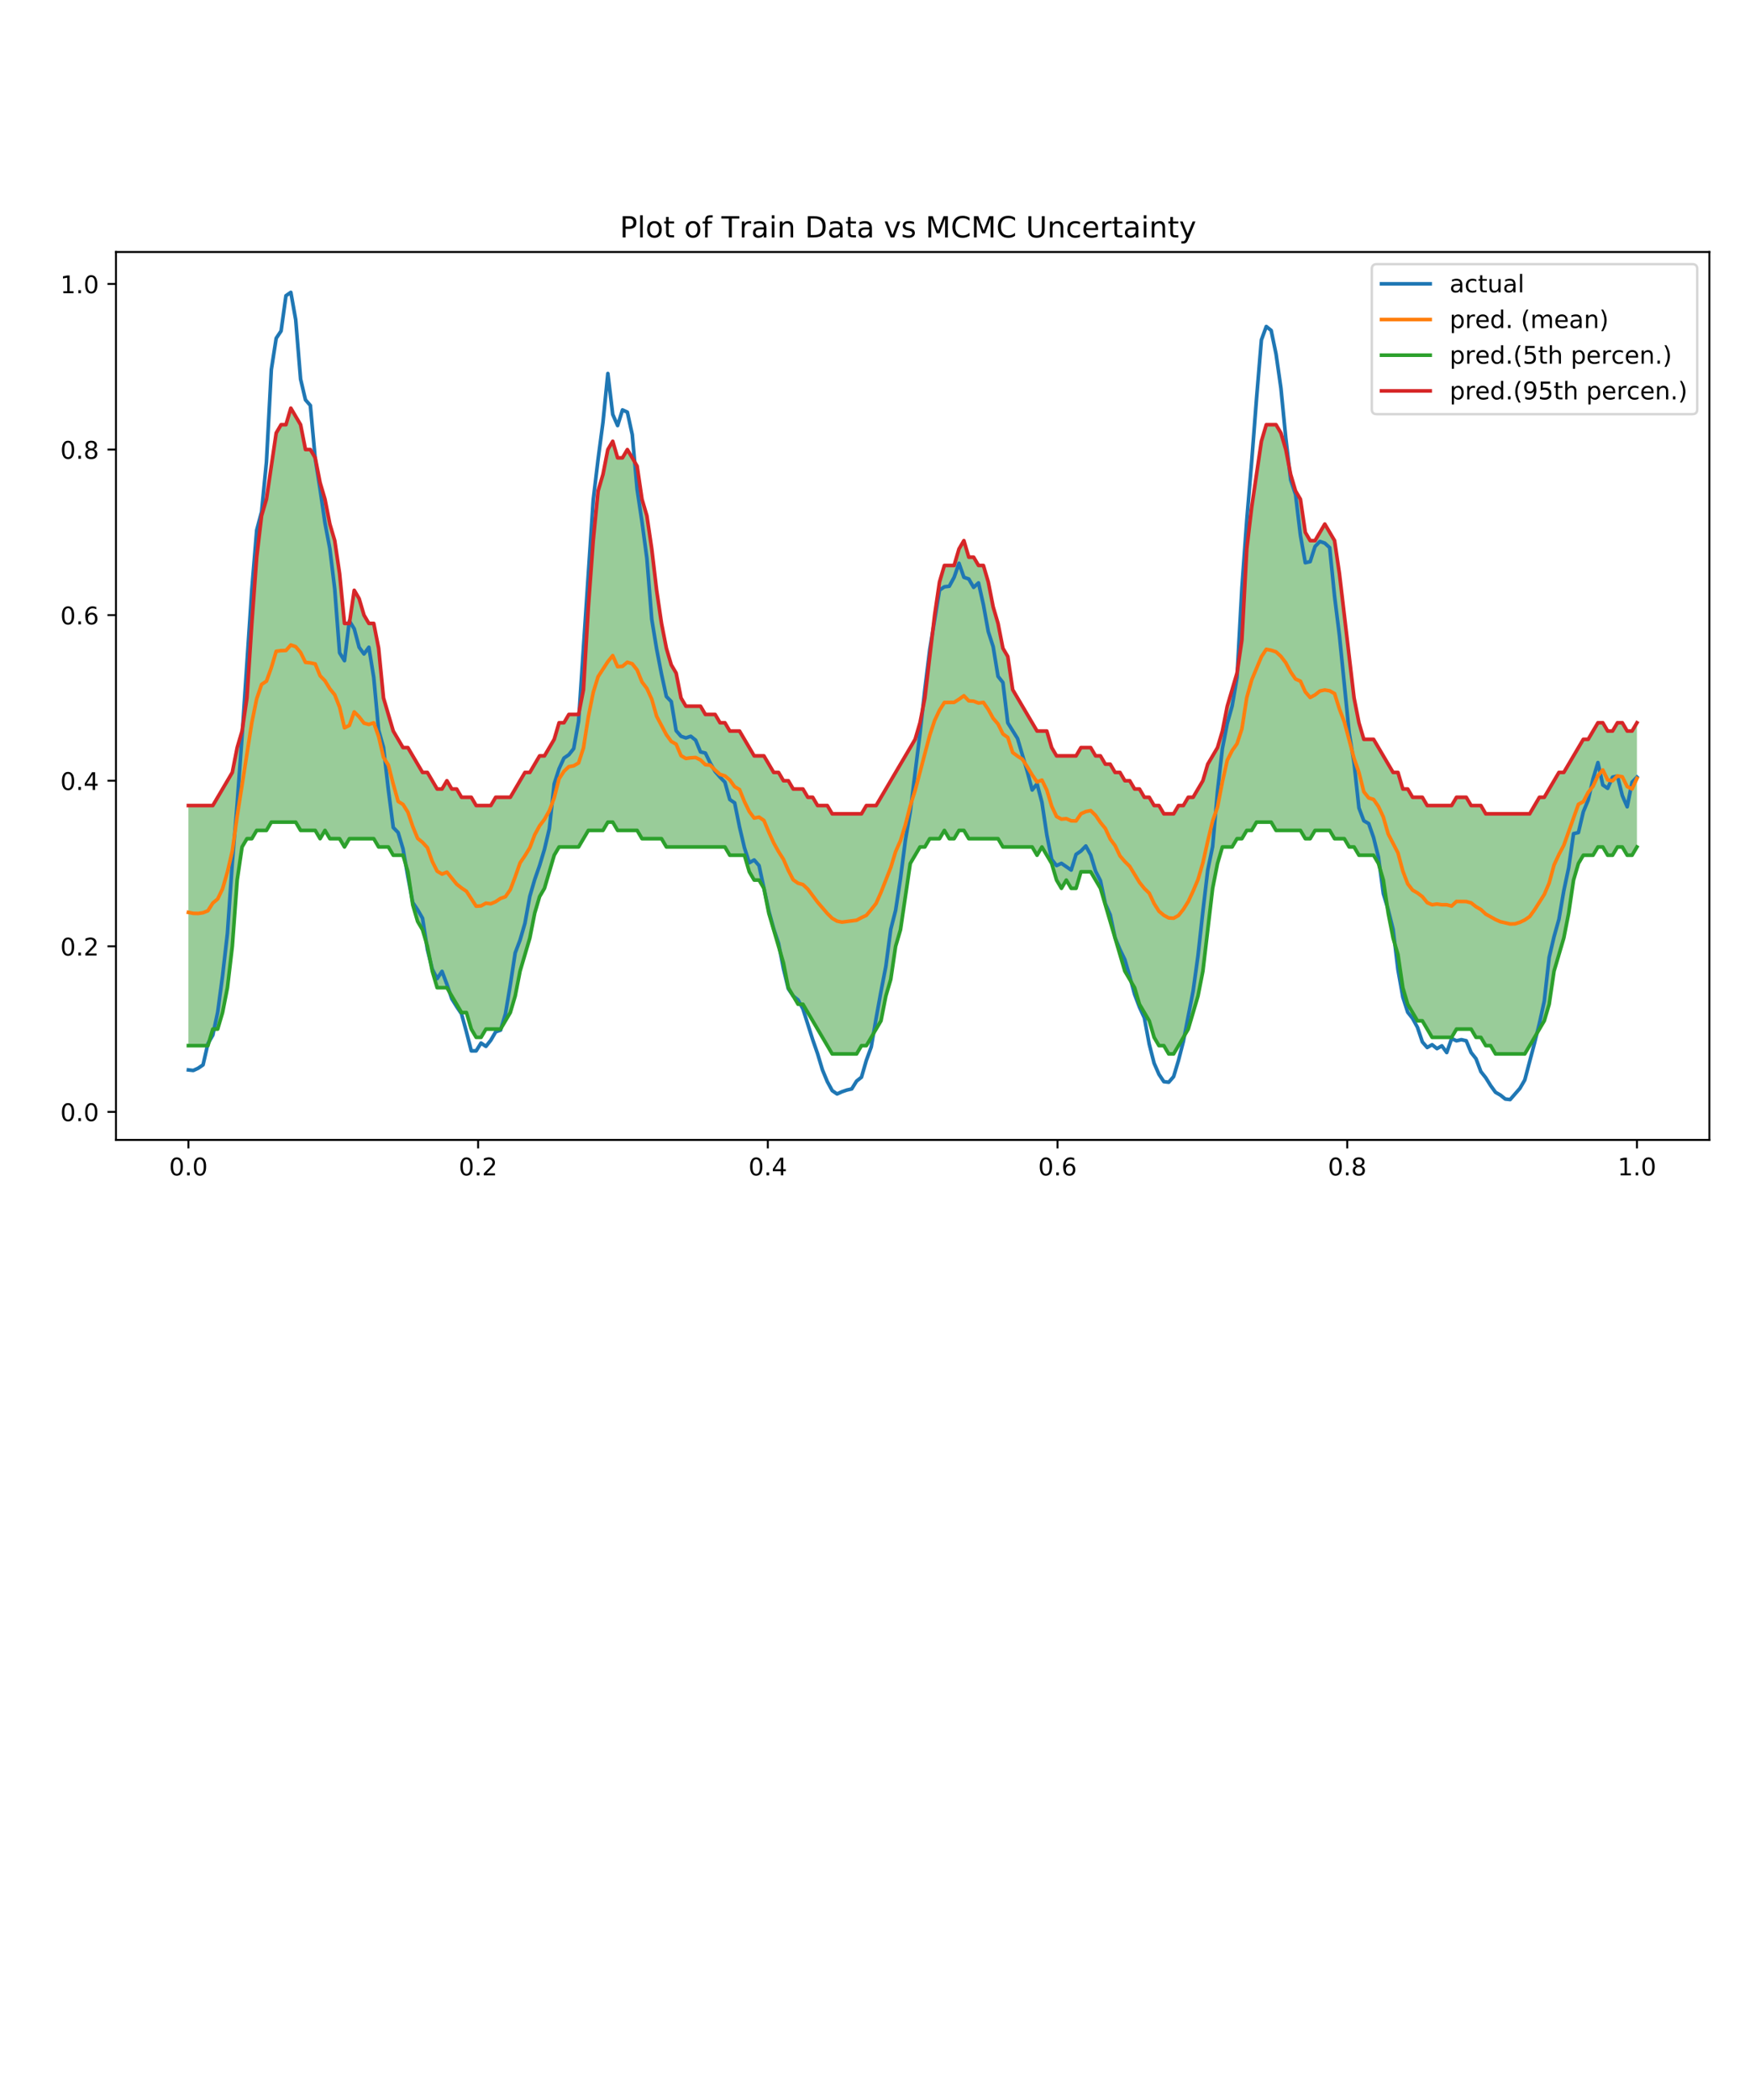 <?xml version="1.0" encoding="utf-8" standalone="no"?>
<!DOCTYPE svg PUBLIC "-//W3C//DTD SVG 1.1//EN"
  "http://www.w3.org/Graphics/SVG/1.1/DTD/svg11.dtd">
<!-- Created with matplotlib (http://matplotlib.org/) -->
<svg height="864pt" version="1.1" viewBox="0 0 720 864" width="720pt" xmlns="http://www.w3.org/2000/svg" xmlns:xlink="http://www.w3.org/1999/xlink">
 <defs>
  <style type="text/css">
*{stroke-linecap:butt;stroke-linejoin:round;}
  </style>
 </defs>
 <g id="figure_1">
  <g id="patch_1">
   <path d="M 0 864 
L 720 864 
L 720 0 
L 0 0 
z
" style="fill:#ffffff;"/>
  </g>
  <g id="axes_1">
   <g id="patch_2">
    <path d="M 47.72 469 
L 703.287 469 
L 703.287 103.68 
L 47.72 103.68 
z
" style="fill:#ffffff;"/>
   </g>
   <g id="PolyCollection_1">
    <path clip-path="url(#p20040b282a)" d="M 77.518 331.428 
L 77.518 430.211 
L 79.525 430.211 
L 81.532 430.211 
L 83.538 430.211 
L 85.545 430.211 
L 87.552 423.398 
L 89.558 423.398 
L 91.565 416.586 
L 93.572 406.367 
L 95.578 389.335 
L 97.585 362.085 
L 99.591 348.46 
L 101.598 345.053 
L 103.605 345.053 
L 105.611 341.647 
L 107.618 341.647 
L 109.625 341.647 
L 111.631 338.241 
L 113.638 338.241 
L 115.644 338.241 
L 117.651 338.241 
L 119.658 338.241 
L 121.664 338.241 
L 123.671 341.647 
L 125.678 341.647 
L 127.684 341.647 
L 129.691 341.647 
L 131.698 345.053 
L 133.704 341.647 
L 135.711 345.053 
L 137.717 345.053 
L 139.724 345.053 
L 141.731 348.46 
L 143.737 345.053 
L 145.744 345.053 
L 147.751 345.053 
L 149.757 345.053 
L 151.764 345.053 
L 153.77 345.053 
L 155.777 348.46 
L 157.784 348.46 
L 159.79 348.46 
L 161.797 351.866 
L 163.804 351.866 
L 165.81 351.866 
L 167.817 358.679 
L 169.824 372.304 
L 171.83 379.116 
L 173.837 382.523 
L 175.843 389.335 
L 177.85 399.554 
L 179.857 406.367 
L 181.863 406.367 
L 183.87 406.367 
L 185.877 409.773 
L 187.883 413.179 
L 189.89 416.586 
L 191.896 416.586 
L 193.903 423.398 
L 195.91 426.805 
L 197.916 426.805 
L 199.923 423.398 
L 201.93 423.398 
L 203.936 423.398 
L 205.943 423.398 
L 207.95 419.992 
L 209.956 416.586 
L 211.963 409.773 
L 213.969 399.554 
L 215.976 392.742 
L 217.983 385.929 
L 219.989 375.71 
L 221.996 368.897 
L 224.003 365.491 
L 226.009 358.679 
L 228.016 351.866 
L 230.022 348.46 
L 232.029 348.46 
L 234.036 348.46 
L 236.042 348.46 
L 238.049 348.46 
L 240.056 345.053 
L 242.062 341.647 
L 244.069 341.647 
L 246.076 341.647 
L 248.082 341.647 
L 250.089 338.241 
L 252.095 338.241 
L 254.102 341.647 
L 256.109 341.647 
L 258.115 341.647 
L 260.122 341.647 
L 262.129 341.647 
L 264.135 345.053 
L 266.142 345.053 
L 268.148 345.053 
L 270.155 345.053 
L 272.162 345.053 
L 274.168 348.46 
L 276.175 348.46 
L 278.182 348.46 
L 280.188 348.46 
L 282.195 348.46 
L 284.202 348.46 
L 286.208 348.46 
L 288.215 348.46 
L 290.221 348.46 
L 292.228 348.46 
L 294.235 348.46 
L 296.241 348.46 
L 298.248 348.46 
L 300.255 351.866 
L 302.261 351.866 
L 304.268 351.866 
L 306.274 351.866 
L 308.281 358.679 
L 310.288 362.085 
L 312.294 362.085 
L 314.301 365.491 
L 316.308 375.71 
L 318.314 382.523 
L 320.321 389.335 
L 322.328 396.148 
L 324.334 406.367 
L 326.341 409.773 
L 328.347 413.179 
L 330.354 413.179 
L 332.361 416.586 
L 334.367 419.992 
L 336.374 423.398 
L 338.381 426.805 
L 340.387 430.211 
L 342.394 433.617 
L 344.4 433.617 
L 346.407 433.617 
L 348.414 433.617 
L 350.42 433.617 
L 352.427 433.617 
L 354.434 430.211 
L 356.44 430.211 
L 358.447 426.805 
L 360.454 423.398 
L 362.46 419.992 
L 364.467 409.773 
L 366.473 402.96 
L 368.48 389.335 
L 370.487 382.523 
L 372.493 368.897 
L 374.5 355.272 
L 376.507 351.866 
L 378.513 348.46 
L 380.52 348.46 
L 382.527 345.053 
L 384.533 345.053 
L 386.54 345.053 
L 388.546 341.647 
L 390.553 345.053 
L 392.56 345.053 
L 394.566 341.647 
L 396.573 341.647 
L 398.58 345.053 
L 400.586 345.053 
L 402.593 345.053 
L 404.599 345.053 
L 406.606 345.053 
L 408.613 345.053 
L 410.619 345.053 
L 412.626 348.46 
L 414.633 348.46 
L 416.639 348.46 
L 418.646 348.46 
L 420.653 348.46 
L 422.659 348.46 
L 424.666 348.46 
L 426.672 351.866 
L 428.679 348.46 
L 430.686 351.866 
L 432.692 355.272 
L 434.699 362.085 
L 436.706 365.491 
L 438.712 362.085 
L 440.719 365.491 
L 442.725 365.491 
L 444.732 358.679 
L 446.739 358.679 
L 448.745 358.679 
L 450.752 362.085 
L 452.759 365.491 
L 454.765 372.304 
L 456.772 379.116 
L 458.779 385.929 
L 460.785 392.742 
L 462.792 399.554 
L 464.798 402.96 
L 466.805 406.367 
L 468.812 413.179 
L 470.818 416.586 
L 472.825 419.992 
L 474.832 426.805 
L 476.838 430.211 
L 478.845 430.211 
L 480.851 433.617 
L 482.858 433.617 
L 484.865 430.211 
L 486.871 426.805 
L 488.878 423.398 
L 490.885 416.586 
L 492.891 409.773 
L 494.898 399.554 
L 496.905 382.523 
L 498.911 365.491 
L 500.918 355.272 
L 502.924 348.46 
L 504.931 348.46 
L 506.938 348.46 
L 508.944 345.053 
L 510.951 345.053 
L 512.958 341.647 
L 514.964 341.647 
L 516.971 338.241 
L 518.977 338.241 
L 520.984 338.241 
L 522.991 338.241 
L 524.997 341.647 
L 527.004 341.647 
L 529.011 341.647 
L 531.017 341.647 
L 533.024 341.647 
L 535.031 341.647 
L 537.037 345.053 
L 539.044 345.053 
L 541.05 341.647 
L 543.057 341.647 
L 545.064 341.647 
L 547.07 341.647 
L 549.077 345.053 
L 551.084 345.053 
L 553.09 345.053 
L 555.097 348.46 
L 557.103 348.46 
L 559.11 351.866 
L 561.117 351.866 
L 563.123 351.866 
L 565.13 351.866 
L 567.137 355.272 
L 569.143 362.085 
L 571.15 375.71 
L 573.157 385.929 
L 575.163 392.742 
L 577.17 406.367 
L 579.176 413.179 
L 581.183 416.586 
L 583.19 419.992 
L 585.196 419.992 
L 587.203 423.398 
L 589.21 426.805 
L 591.216 426.805 
L 593.223 426.805 
L 595.229 426.805 
L 597.236 426.805 
L 599.243 423.398 
L 601.249 423.398 
L 603.256 423.398 
L 605.263 423.398 
L 607.269 426.805 
L 609.276 426.805 
L 611.283 430.211 
L 613.289 430.211 
L 615.296 433.617 
L 617.302 433.617 
L 619.309 433.617 
L 621.316 433.617 
L 623.322 433.617 
L 625.329 433.617 
L 627.336 433.617 
L 629.342 430.211 
L 631.349 426.805 
L 633.355 423.398 
L 635.362 419.992 
L 637.369 413.179 
L 639.375 399.554 
L 641.382 392.742 
L 643.389 385.929 
L 645.395 375.71 
L 647.402 362.085 
L 649.409 355.272 
L 651.415 351.866 
L 653.422 351.866 
L 655.428 351.866 
L 657.435 348.46 
L 659.442 348.46 
L 661.448 351.866 
L 663.455 351.866 
L 665.462 348.46 
L 667.468 348.46 
L 669.475 351.866 
L 671.481 351.866 
L 673.488 348.46 
L 673.488 297.365 
L 673.488 297.365 
L 671.481 300.771 
L 669.475 300.771 
L 667.468 297.365 
L 665.462 297.365 
L 663.455 300.771 
L 661.448 300.771 
L 659.442 297.365 
L 657.435 297.365 
L 655.428 300.771 
L 653.422 304.178 
L 651.415 304.178 
L 649.409 307.584 
L 647.402 310.99 
L 645.395 314.397 
L 643.389 317.803 
L 641.382 317.803 
L 639.375 321.209 
L 637.369 324.615 
L 635.362 328.022 
L 633.355 328.022 
L 631.349 331.428 
L 629.342 334.834 
L 627.336 334.834 
L 625.329 334.834 
L 623.322 334.834 
L 621.316 334.834 
L 619.309 334.834 
L 617.302 334.834 
L 615.296 334.834 
L 613.289 334.834 
L 611.283 334.834 
L 609.276 331.428 
L 607.269 331.428 
L 605.263 331.428 
L 603.256 328.022 
L 601.249 328.022 
L 599.243 328.022 
L 597.236 331.428 
L 595.229 331.428 
L 593.223 331.428 
L 591.216 331.428 
L 589.21 331.428 
L 587.203 331.428 
L 585.196 328.022 
L 583.19 328.022 
L 581.183 328.022 
L 579.176 324.615 
L 577.17 324.615 
L 575.163 317.803 
L 573.157 317.803 
L 571.15 314.397 
L 569.143 310.99 
L 567.137 307.584 
L 565.13 304.178 
L 563.123 304.178 
L 561.117 304.178 
L 559.11 297.365 
L 557.103 287.146 
L 555.097 270.115 
L 553.09 253.083 
L 551.084 236.051 
L 549.077 222.426 
L 547.07 219.02 
L 545.064 215.614 
L 543.057 219.02 
L 541.05 222.426 
L 539.044 222.426 
L 537.037 219.02 
L 535.031 205.395 
L 533.024 201.988 
L 531.017 195.176 
L 529.011 184.957 
L 527.004 178.144 
L 524.997 174.738 
L 522.991 174.738 
L 520.984 174.738 
L 518.977 181.551 
L 516.971 195.176 
L 514.964 208.801 
L 512.958 225.833 
L 510.951 263.302 
L 508.944 276.927 
L 506.938 283.74 
L 504.931 290.552 
L 502.924 300.771 
L 500.918 307.584 
L 498.911 310.99 
L 496.905 314.397 
L 494.898 321.209 
L 492.891 324.615 
L 490.885 328.022 
L 488.878 328.022 
L 486.871 331.428 
L 484.865 331.428 
L 482.858 334.834 
L 480.851 334.834 
L 478.845 334.834 
L 476.838 331.428 
L 474.832 331.428 
L 472.825 328.022 
L 470.818 328.022 
L 468.812 324.615 
L 466.805 324.615 
L 464.798 321.209 
L 462.792 321.209 
L 460.785 317.803 
L 458.779 317.803 
L 456.772 314.397 
L 454.765 314.397 
L 452.759 310.99 
L 450.752 310.99 
L 448.745 307.584 
L 446.739 307.584 
L 444.732 307.584 
L 442.725 310.99 
L 440.719 310.99 
L 438.712 310.99 
L 436.706 310.99 
L 434.699 310.99 
L 432.692 307.584 
L 430.686 300.771 
L 428.679 300.771 
L 426.672 300.771 
L 424.666 297.365 
L 422.659 293.959 
L 420.653 290.552 
L 418.646 287.146 
L 416.639 283.74 
L 414.633 270.115 
L 412.626 266.708 
L 410.619 256.489 
L 408.613 249.677 
L 406.606 239.458 
L 404.599 232.645 
L 402.593 232.645 
L 400.586 229.239 
L 398.58 229.239 
L 396.573 222.426 
L 394.566 225.833 
L 392.56 232.645 
L 390.553 232.645 
L 388.546 232.645 
L 386.54 239.458 
L 384.533 253.083 
L 382.527 270.115 
L 380.52 287.146 
L 378.513 297.365 
L 376.507 304.178 
L 374.5 307.584 
L 372.493 310.99 
L 370.487 314.397 
L 368.48 317.803 
L 366.473 321.209 
L 364.467 324.615 
L 362.46 328.022 
L 360.454 331.428 
L 358.447 331.428 
L 356.44 331.428 
L 354.434 334.834 
L 352.427 334.834 
L 350.42 334.834 
L 348.414 334.834 
L 346.407 334.834 
L 344.4 334.834 
L 342.394 334.834 
L 340.387 331.428 
L 338.381 331.428 
L 336.374 331.428 
L 334.367 328.022 
L 332.361 328.022 
L 330.354 324.615 
L 328.347 324.615 
L 326.341 324.615 
L 324.334 321.209 
L 322.328 321.209 
L 320.321 317.803 
L 318.314 317.803 
L 316.308 314.397 
L 314.301 310.99 
L 312.294 310.99 
L 310.288 310.99 
L 308.281 307.584 
L 306.274 304.178 
L 304.268 300.771 
L 302.261 300.771 
L 300.255 300.771 
L 298.248 297.365 
L 296.241 297.365 
L 294.235 293.959 
L 292.228 293.959 
L 290.221 293.959 
L 288.215 290.552 
L 286.208 290.552 
L 284.202 290.552 
L 282.195 290.552 
L 280.188 287.146 
L 278.182 276.927 
L 276.175 273.521 
L 274.168 266.708 
L 272.162 256.489 
L 270.155 242.864 
L 268.148 225.833 
L 266.142 212.207 
L 264.135 205.395 
L 262.129 191.77 
L 260.122 188.363 
L 258.115 184.957 
L 256.109 188.363 
L 254.102 188.363 
L 252.095 181.551 
L 250.089 184.957 
L 248.082 195.176 
L 246.076 201.988 
L 244.069 222.426 
L 242.062 249.677 
L 240.056 283.74 
L 238.049 293.959 
L 236.042 293.959 
L 234.036 293.959 
L 232.029 297.365 
L 230.022 297.365 
L 228.016 304.178 
L 226.009 307.584 
L 224.003 310.99 
L 221.996 310.99 
L 219.989 314.397 
L 217.983 317.803 
L 215.976 317.803 
L 213.969 321.209 
L 211.963 324.615 
L 209.956 328.022 
L 207.95 328.022 
L 205.943 328.022 
L 203.936 328.022 
L 201.93 331.428 
L 199.923 331.428 
L 197.916 331.428 
L 195.91 331.428 
L 193.903 328.022 
L 191.896 328.022 
L 189.89 328.022 
L 187.883 324.615 
L 185.877 324.615 
L 183.87 321.209 
L 181.863 324.615 
L 179.857 324.615 
L 177.85 321.209 
L 175.843 317.803 
L 173.837 317.803 
L 171.83 314.397 
L 169.824 310.99 
L 167.817 307.584 
L 165.81 307.584 
L 163.804 304.178 
L 161.797 300.771 
L 159.79 293.959 
L 157.784 287.146 
L 155.777 266.708 
L 153.77 256.489 
L 151.764 256.489 
L 149.757 253.083 
L 147.751 246.27 
L 145.744 242.864 
L 143.737 256.489 
L 141.731 256.489 
L 139.724 236.051 
L 137.717 222.426 
L 135.711 215.614 
L 133.704 205.395 
L 131.698 198.582 
L 129.691 188.363 
L 127.684 184.957 
L 125.678 184.957 
L 123.671 174.738 
L 121.664 171.332 
L 119.658 167.925 
L 117.651 174.738 
L 115.644 174.738 
L 113.638 178.144 
L 111.631 191.77 
L 109.625 205.395 
L 107.618 212.207 
L 105.611 229.239 
L 103.605 256.489 
L 101.598 287.146 
L 99.591 300.771 
L 97.585 307.584 
L 95.578 317.803 
L 93.572 321.209 
L 91.565 324.615 
L 89.558 328.022 
L 87.552 331.428 
L 85.545 331.428 
L 83.538 331.428 
L 81.532 331.428 
L 79.525 331.428 
L 77.518 331.428 
z
" style="fill:#008000;fill-opacity:0.4;"/>
   </g>
   <g id="matplotlib.axis_1">
    <g id="xtick_1">
     <g id="line2d_1">
      <defs>
       <path d="M 0 0 
L 0 3.5 
" id="m620364405c" style="stroke:#000000;stroke-width:0.8;"/>
      </defs>
      <g>
       <use style="stroke:#000000;stroke-width:0.8;" x="77.518" xlink:href="#m620364405c" y="469"/>
      </g>
     </g>
     <g id="text_1">
      <!-- 0.0 -->
      <defs>
       <path d="M 31.781 66.406 
Q 24.172 66.406 20.328 58.906 
Q 16.5 51.422 16.5 36.375 
Q 16.5 21.391 20.328 13.891 
Q 24.172 6.391 31.781 6.391 
Q 39.453 6.391 43.281 13.891 
Q 47.125 21.391 47.125 36.375 
Q 47.125 51.422 43.281 58.906 
Q 39.453 66.406 31.781 66.406 
z
M 31.781 74.219 
Q 44.047 74.219 50.516 64.516 
Q 56.984 54.828 56.984 36.375 
Q 56.984 17.969 50.516 8.266 
Q 44.047 -1.422 31.781 -1.422 
Q 19.531 -1.422 13.062 8.266 
Q 6.594 17.969 6.594 36.375 
Q 6.594 54.828 13.062 64.516 
Q 19.531 74.219 31.781 74.219 
z
" id="DejaVuSans-30"/>
       <path d="M 10.688 12.406 
L 21 12.406 
L 21 0 
L 10.688 0 
z
" id="DejaVuSans-2e"/>
      </defs>
      <g transform="translate(69.567 483.598)scale(0.1 -0.1)">
       <use xlink:href="#DejaVuSans-30"/>
       <use x="63.623" xlink:href="#DejaVuSans-2e"/>
       <use x="95.41" xlink:href="#DejaVuSans-30"/>
      </g>
     </g>
    </g>
    <g id="xtick_2">
     <g id="line2d_2">
      <g>
       <use style="stroke:#000000;stroke-width:0.8;" x="196.712" xlink:href="#m620364405c" y="469"/>
      </g>
     </g>
     <g id="text_2">
      <!-- 0.2 -->
      <defs>
       <path d="M 19.188 8.297 
L 53.609 8.297 
L 53.609 0 
L 7.328 0 
L 7.328 8.297 
Q 12.938 14.109 22.625 23.891 
Q 32.328 33.688 34.812 36.531 
Q 39.547 41.844 41.422 45.531 
Q 43.312 49.219 43.312 52.781 
Q 43.312 58.594 39.234 62.25 
Q 35.156 65.922 28.609 65.922 
Q 23.969 65.922 18.812 64.312 
Q 13.672 62.703 7.812 59.422 
L 7.812 69.391 
Q 13.766 71.781 18.938 73 
Q 24.125 74.219 28.422 74.219 
Q 39.75 74.219 46.484 68.547 
Q 53.219 62.891 53.219 53.422 
Q 53.219 48.922 51.531 44.891 
Q 49.859 40.875 45.406 35.406 
Q 44.188 33.984 37.641 27.219 
Q 31.109 20.453 19.188 8.297 
z
" id="DejaVuSans-32"/>
      </defs>
      <g transform="translate(188.761 483.598)scale(0.1 -0.1)">
       <use xlink:href="#DejaVuSans-30"/>
       <use x="63.623" xlink:href="#DejaVuSans-2e"/>
       <use x="95.41" xlink:href="#DejaVuSans-32"/>
      </g>
     </g>
    </g>
    <g id="xtick_3">
     <g id="line2d_3">
      <g>
       <use style="stroke:#000000;stroke-width:0.8;" x="315.906" xlink:href="#m620364405c" y="469"/>
      </g>
     </g>
     <g id="text_3">
      <!-- 0.4 -->
      <defs>
       <path d="M 37.797 64.312 
L 12.891 25.391 
L 37.797 25.391 
z
M 35.203 72.906 
L 47.609 72.906 
L 47.609 25.391 
L 58.016 25.391 
L 58.016 17.188 
L 47.609 17.188 
L 47.609 0 
L 37.797 0 
L 37.797 17.188 
L 4.891 17.188 
L 4.891 26.703 
z
" id="DejaVuSans-34"/>
      </defs>
      <g transform="translate(307.955 483.598)scale(0.1 -0.1)">
       <use xlink:href="#DejaVuSans-30"/>
       <use x="63.623" xlink:href="#DejaVuSans-2e"/>
       <use x="95.41" xlink:href="#DejaVuSans-34"/>
      </g>
     </g>
    </g>
    <g id="xtick_4">
     <g id="line2d_4">
      <g>
       <use style="stroke:#000000;stroke-width:0.8;" x="435.1" xlink:href="#m620364405c" y="469"/>
      </g>
     </g>
     <g id="text_4">
      <!-- 0.6 -->
      <defs>
       <path d="M 33.016 40.375 
Q 26.375 40.375 22.484 35.828 
Q 18.609 31.297 18.609 23.391 
Q 18.609 15.531 22.484 10.953 
Q 26.375 6.391 33.016 6.391 
Q 39.656 6.391 43.531 10.953 
Q 47.406 15.531 47.406 23.391 
Q 47.406 31.297 43.531 35.828 
Q 39.656 40.375 33.016 40.375 
z
M 52.594 71.297 
L 52.594 62.312 
Q 48.875 64.062 45.094 64.984 
Q 41.312 65.922 37.594 65.922 
Q 27.828 65.922 22.672 59.328 
Q 17.531 52.734 16.797 39.406 
Q 19.672 43.656 24.016 45.922 
Q 28.375 48.188 33.594 48.188 
Q 44.578 48.188 50.953 41.516 
Q 57.328 34.859 57.328 23.391 
Q 57.328 12.156 50.688 5.359 
Q 44.047 -1.422 33.016 -1.422 
Q 20.359 -1.422 13.672 8.266 
Q 6.984 17.969 6.984 36.375 
Q 6.984 53.656 15.188 63.938 
Q 23.391 74.219 37.203 74.219 
Q 40.922 74.219 44.703 73.484 
Q 48.484 72.75 52.594 71.297 
z
" id="DejaVuSans-36"/>
      </defs>
      <g transform="translate(427.149 483.598)scale(0.1 -0.1)">
       <use xlink:href="#DejaVuSans-30"/>
       <use x="63.623" xlink:href="#DejaVuSans-2e"/>
       <use x="95.41" xlink:href="#DejaVuSans-36"/>
      </g>
     </g>
    </g>
    <g id="xtick_5">
     <g id="line2d_5">
      <g>
       <use style="stroke:#000000;stroke-width:0.8;" x="554.294" xlink:href="#m620364405c" y="469"/>
      </g>
     </g>
     <g id="text_5">
      <!-- 0.8 -->
      <defs>
       <path d="M 31.781 34.625 
Q 24.75 34.625 20.719 30.859 
Q 16.703 27.094 16.703 20.516 
Q 16.703 13.922 20.719 10.156 
Q 24.75 6.391 31.781 6.391 
Q 38.812 6.391 42.859 10.172 
Q 46.922 13.969 46.922 20.516 
Q 46.922 27.094 42.891 30.859 
Q 38.875 34.625 31.781 34.625 
z
M 21.922 38.812 
Q 15.578 40.375 12.031 44.719 
Q 8.5 49.078 8.5 55.328 
Q 8.5 64.062 14.719 69.141 
Q 20.953 74.219 31.781 74.219 
Q 42.672 74.219 48.875 69.141 
Q 55.078 64.062 55.078 55.328 
Q 55.078 49.078 51.531 44.719 
Q 48 40.375 41.703 38.812 
Q 48.828 37.156 52.797 32.312 
Q 56.781 27.484 56.781 20.516 
Q 56.781 9.906 50.312 4.234 
Q 43.844 -1.422 31.781 -1.422 
Q 19.734 -1.422 13.25 4.234 
Q 6.781 9.906 6.781 20.516 
Q 6.781 27.484 10.781 32.312 
Q 14.797 37.156 21.922 38.812 
z
M 18.312 54.391 
Q 18.312 48.734 21.844 45.562 
Q 25.391 42.391 31.781 42.391 
Q 38.141 42.391 41.719 45.562 
Q 45.312 48.734 45.312 54.391 
Q 45.312 60.062 41.719 63.234 
Q 38.141 66.406 31.781 66.406 
Q 25.391 66.406 21.844 63.234 
Q 18.312 60.062 18.312 54.391 
z
" id="DejaVuSans-38"/>
      </defs>
      <g transform="translate(546.343 483.598)scale(0.1 -0.1)">
       <use xlink:href="#DejaVuSans-30"/>
       <use x="63.623" xlink:href="#DejaVuSans-2e"/>
       <use x="95.41" xlink:href="#DejaVuSans-38"/>
      </g>
     </g>
    </g>
    <g id="xtick_6">
     <g id="line2d_6">
      <g>
       <use style="stroke:#000000;stroke-width:0.8;" x="673.488" xlink:href="#m620364405c" y="469"/>
      </g>
     </g>
     <g id="text_6">
      <!-- 1.0 -->
      <defs>
       <path d="M 12.406 8.297 
L 28.516 8.297 
L 28.516 63.922 
L 10.984 60.406 
L 10.984 69.391 
L 28.422 72.906 
L 38.281 72.906 
L 38.281 8.297 
L 54.391 8.297 
L 54.391 0 
L 12.406 0 
z
" id="DejaVuSans-31"/>
      </defs>
      <g transform="translate(665.537 483.598)scale(0.1 -0.1)">
       <use xlink:href="#DejaVuSans-31"/>
       <use x="63.623" xlink:href="#DejaVuSans-2e"/>
       <use x="95.41" xlink:href="#DejaVuSans-30"/>
      </g>
     </g>
    </g>
   </g>
   <g id="matplotlib.axis_2">
    <g id="ytick_1">
     <g id="line2d_7">
      <defs>
       <path d="M 0 0 
L -3.5 0 
" id="maff2a0256f" style="stroke:#000000;stroke-width:0.8;"/>
      </defs>
      <g>
       <use style="stroke:#000000;stroke-width:0.8;" x="47.72" xlink:href="#maff2a0256f" y="457.461"/>
      </g>
     </g>
     <g id="text_7">
      <!-- 0.0 -->
      <g transform="translate(24.817 461.261)scale(0.1 -0.1)">
       <use xlink:href="#DejaVuSans-30"/>
       <use x="63.623" xlink:href="#DejaVuSans-2e"/>
       <use x="95.41" xlink:href="#DejaVuSans-30"/>
      </g>
     </g>
    </g>
    <g id="ytick_2">
     <g id="line2d_8">
      <g>
       <use style="stroke:#000000;stroke-width:0.8;" x="47.72" xlink:href="#maff2a0256f" y="389.335"/>
      </g>
     </g>
     <g id="text_8">
      <!-- 0.2 -->
      <g transform="translate(24.817 393.134)scale(0.1 -0.1)">
       <use xlink:href="#DejaVuSans-30"/>
       <use x="63.623" xlink:href="#DejaVuSans-2e"/>
       <use x="95.41" xlink:href="#DejaVuSans-32"/>
      </g>
     </g>
    </g>
    <g id="ytick_3">
     <g id="line2d_9">
      <g>
       <use style="stroke:#000000;stroke-width:0.8;" x="47.72" xlink:href="#maff2a0256f" y="321.209"/>
      </g>
     </g>
     <g id="text_9">
      <!-- 0.4 -->
      <g transform="translate(24.817 325.008)scale(0.1 -0.1)">
       <use xlink:href="#DejaVuSans-30"/>
       <use x="63.623" xlink:href="#DejaVuSans-2e"/>
       <use x="95.41" xlink:href="#DejaVuSans-34"/>
      </g>
     </g>
    </g>
    <g id="ytick_4">
     <g id="line2d_10">
      <g>
       <use style="stroke:#000000;stroke-width:0.8;" x="47.72" xlink:href="#maff2a0256f" y="253.083"/>
      </g>
     </g>
     <g id="text_10">
      <!-- 0.6 -->
      <g transform="translate(24.817 256.882)scale(0.1 -0.1)">
       <use xlink:href="#DejaVuSans-30"/>
       <use x="63.623" xlink:href="#DejaVuSans-2e"/>
       <use x="95.41" xlink:href="#DejaVuSans-36"/>
      </g>
     </g>
    </g>
    <g id="ytick_5">
     <g id="line2d_11">
      <g>
       <use style="stroke:#000000;stroke-width:0.8;" x="47.72" xlink:href="#maff2a0256f" y="184.957"/>
      </g>
     </g>
     <g id="text_11">
      <!-- 0.8 -->
      <g transform="translate(24.817 188.756)scale(0.1 -0.1)">
       <use xlink:href="#DejaVuSans-30"/>
       <use x="63.623" xlink:href="#DejaVuSans-2e"/>
       <use x="95.41" xlink:href="#DejaVuSans-38"/>
      </g>
     </g>
    </g>
    <g id="ytick_6">
     <g id="line2d_12">
      <g>
       <use style="stroke:#000000;stroke-width:0.8;" x="47.72" xlink:href="#maff2a0256f" y="116.831"/>
      </g>
     </g>
     <g id="text_12">
      <!-- 1.0 -->
      <g transform="translate(24.817 120.63)scale(0.1 -0.1)">
       <use xlink:href="#DejaVuSans-31"/>
       <use x="63.623" xlink:href="#DejaVuSans-2e"/>
       <use x="95.41" xlink:href="#DejaVuSans-30"/>
      </g>
     </g>
    </g>
   </g>
   <g id="line2d_13">
    <path clip-path="url(#p20040b282a)" d="M 77.518 440.188 
L 79.525 440.418 
L 81.532 439.497 
L 83.538 438.115 
L 85.545 429.363 
L 87.552 425.909 
L 89.558 416.466 
L 91.565 401.496 
L 93.572 383.992 
L 95.578 354.973 
L 97.585 330.56 
L 99.591 302.922 
L 103.605 242.581 
L 105.611 218.168 
L 107.618 210.568 
L 109.625 190.07 
L 111.631 152.068 
L 113.638 139.171 
L 115.644 136.177 
L 117.651 121.667 
L 119.658 120.285 
L 121.664 131.571 
L 123.671 155.984 
L 125.678 164.505 
L 127.684 166.808 
L 129.691 188.688 
L 131.698 201.355 
L 133.704 215.174 
L 135.711 225.768 
L 137.717 242.35 
L 139.724 268.606 
L 141.731 271.83 
L 143.737 255.478 
L 145.744 258.703 
L 147.751 266.303 
L 149.757 269.067 
L 151.764 266.303 
L 153.77 278.74 
L 155.777 300.389 
L 157.784 307.529 
L 159.79 325.032 
L 161.797 340.463 
L 163.804 342.536 
L 165.81 349.215 
L 167.817 360.73 
L 169.824 371.325 
L 171.83 374.319 
L 173.837 377.774 
L 175.843 390.671 
L 177.85 398.732 
L 179.857 402.647 
L 181.863 399.653 
L 183.87 404.95 
L 185.877 410.938 
L 187.883 414.163 
L 189.89 417.157 
L 191.896 424.527 
L 193.903 432.357 
L 195.91 432.357 
L 197.916 429.133 
L 199.923 430.515 
L 201.93 427.982 
L 203.936 424.527 
L 205.943 423.836 
L 207.95 417.157 
L 209.956 405.181 
L 211.963 392.053 
L 213.969 386.756 
L 215.976 379.846 
L 217.983 368.791 
L 219.989 361.882 
L 221.996 356.124 
L 224.003 349.445 
L 226.009 340.924 
L 228.016 322.499 
L 230.022 316.281 
L 232.029 311.904 
L 234.036 310.523 
L 236.042 307.989 
L 238.049 296.704 
L 244.069 205.731 
L 246.076 188.918 
L 248.082 173.718 
L 250.089 153.681 
L 252.095 170.493 
L 254.102 175.1 
L 256.109 168.651 
L 258.115 169.572 
L 260.122 178.785 
L 262.129 201.355 
L 264.135 214.713 
L 266.142 229.683 
L 268.148 254.787 
L 270.155 266.994 
L 272.162 277.358 
L 274.168 286.57 
L 276.175 288.643 
L 278.182 300.619 
L 280.188 302.922 
L 282.195 303.613 
L 284.202 302.922 
L 286.208 304.535 
L 288.215 309.371 
L 290.221 309.832 
L 292.228 313.977 
L 294.235 317.432 
L 296.241 319.735 
L 298.248 321.808 
L 300.255 328.948 
L 302.261 330.33 
L 304.268 340.233 
L 306.274 348.754 
L 308.281 354.973 
L 310.288 353.821 
L 312.294 356.124 
L 316.308 374.779 
L 318.314 382.15 
L 320.321 388.138 
L 322.328 398.502 
L 324.334 406.793 
L 326.341 409.787 
L 328.347 411.399 
L 330.354 415.084 
L 334.367 427.751 
L 336.374 433.509 
L 338.381 440.188 
L 340.387 445.025 
L 342.394 448.71 
L 344.4 450.091 
L 346.407 449.17 
L 348.414 448.479 
L 350.42 448.019 
L 352.427 444.794 
L 354.434 443.182 
L 356.44 436.273 
L 358.447 430.745 
L 360.454 418.999 
L 362.46 407.945 
L 364.467 397.581 
L 366.473 382.38 
L 368.48 374.549 
L 370.487 361.422 
L 372.493 345.76 
L 374.5 334.014 
L 378.513 301.771 
L 380.52 283.576 
L 382.527 267.224 
L 386.54 242.811 
L 388.546 241.429 
L 390.553 241.199 
L 392.56 237.514 
L 394.566 231.756 
L 396.573 237.514 
L 398.58 238.205 
L 400.586 241.66 
L 402.593 239.817 
L 404.599 248.799 
L 406.606 259.854 
L 408.613 266.073 
L 410.619 278.279 
L 412.626 280.812 
L 414.633 297.395 
L 418.646 303.844 
L 422.659 317.432 
L 424.666 325.032 
L 426.672 322.499 
L 428.679 330.099 
L 430.686 343.457 
L 432.692 353.591 
L 434.699 356.124 
L 436.706 355.203 
L 440.719 357.967 
L 442.725 351.518 
L 444.732 350.136 
L 446.739 348.063 
L 448.745 351.748 
L 450.752 358.427 
L 452.759 362.343 
L 454.765 371.786 
L 456.772 376.392 
L 458.779 385.835 
L 460.785 390.671 
L 462.792 394.817 
L 464.798 401.726 
L 466.805 409.096 
L 468.812 414.393 
L 470.818 418.769 
L 472.825 429.594 
L 474.832 437.424 
L 476.838 442.031 
L 478.845 445.025 
L 480.851 445.255 
L 482.858 442.952 
L 484.865 436.273 
L 486.871 428.442 
L 490.885 407.714 
L 492.891 393.204 
L 494.898 375.01 
L 496.905 357.967 
L 498.911 348.294 
L 500.918 325.493 
L 502.924 307.989 
L 504.931 297.625 
L 506.938 290.486 
L 508.944 278.74 
L 510.951 241.89 
L 512.958 214.022 
L 514.964 190.07 
L 516.971 164.045 
L 518.977 139.862 
L 520.984 134.334 
L 522.991 135.947 
L 524.997 145.62 
L 527.004 159.669 
L 529.011 180.166 
L 531.017 197.44 
L 533.024 203.428 
L 535.031 220.241 
L 537.037 231.526 
L 539.044 231.065 
L 541.05 224.847 
L 543.057 222.774 
L 545.064 223.465 
L 547.07 225.307 
L 549.077 245.345 
L 551.084 261.466 
L 555.097 301.54 
L 557.103 313.977 
L 559.11 332.402 
L 561.117 337.699 
L 563.123 338.851 
L 565.13 344.609 
L 567.137 352.67 
L 569.143 367.64 
L 571.15 374.319 
L 573.157 382.38 
L 575.163 398.962 
L 577.17 410.248 
L 579.176 416.466 
L 581.183 418.999 
L 583.19 422.684 
L 585.196 428.672 
L 587.203 430.976 
L 589.21 429.824 
L 591.216 431.436 
L 593.223 430.285 
L 595.229 433.048 
L 597.236 427.291 
L 599.243 428.212 
L 601.249 427.751 
L 603.256 428.212 
L 605.263 433.048 
L 607.269 435.582 
L 609.276 440.879 
L 611.283 443.412 
L 613.289 446.637 
L 615.296 449.401 
L 617.302 450.552 
L 619.309 452.164 
L 621.316 452.395 
L 625.329 447.788 
L 627.336 444.334 
L 631.349 429.133 
L 633.355 421.072 
L 635.362 411.86 
L 637.369 393.895 
L 639.375 385.374 
L 641.382 378.234 
L 643.389 366.488 
L 645.395 357.046 
L 647.402 342.997 
L 649.409 342.536 
L 651.415 334.014 
L 653.422 329.178 
L 655.428 320.426 
L 657.435 313.747 
L 659.442 322.96 
L 661.448 324.341 
L 663.455 319.735 
L 665.462 319.274 
L 667.468 327.335 
L 669.475 331.942 
L 671.481 321.808 
L 673.488 319.735 
L 673.488 319.735 
" style="fill:none;stroke:#1f77b4;stroke-linecap:square;stroke-width:1.5;"/>
   </g>
   <g id="line2d_14">
    <path clip-path="url(#p20040b282a)" d="M 77.518 375.377 
L 79.525 375.775 
L 81.532 375.819 
L 83.538 375.525 
L 85.545 374.705 
L 87.552 371.549 
L 89.558 369.861 
L 91.565 365.692 
L 93.572 358.73 
L 95.578 350.101 
L 97.585 335.832 
L 103.605 297.315 
L 105.611 287.512 
L 107.618 281.597 
L 109.625 280.266 
L 111.631 274.689 
L 113.638 267.953 
L 115.644 267.686 
L 117.651 267.619 
L 119.658 265.362 
L 121.664 266.069 
L 123.671 268.44 
L 125.678 272.521 
L 127.684 272.717 
L 129.691 273.151 
L 131.698 278.023 
L 133.704 280.1 
L 135.711 283.381 
L 137.717 285.851 
L 139.724 290.952 
L 141.731 299.45 
L 143.737 298.465 
L 145.744 292.891 
L 147.751 294.916 
L 149.757 297.519 
L 151.764 298.062 
L 153.77 297.375 
L 155.777 303.026 
L 157.784 311.579 
L 159.79 314.793 
L 161.797 322.598 
L 163.804 329.722 
L 165.81 330.966 
L 167.817 334.159 
L 169.824 340.074 
L 171.83 344.934 
L 173.837 346.564 
L 175.843 348.755 
L 177.85 354.425 
L 179.857 358.43 
L 181.863 359.642 
L 183.87 358.811 
L 187.883 363.758 
L 189.89 365.338 
L 191.896 366.693 
L 195.91 372.842 
L 197.916 372.71 
L 199.923 371.597 
L 201.93 371.835 
L 203.936 370.977 
L 205.943 369.636 
L 207.95 368.933 
L 209.956 366.041 
L 211.963 360.75 
L 213.969 355.018 
L 215.976 352.078 
L 217.983 348.788 
L 219.989 343.475 
L 221.996 339.753 
L 224.003 337.107 
L 226.009 333.546 
L 228.016 328.272 
L 230.022 320.397 
L 232.029 317.334 
L 234.036 315.436 
L 236.042 315.078 
L 238.049 313.897 
L 240.056 307.686 
L 242.062 294.898 
L 244.069 284.88 
L 246.076 278.379 
L 250.089 272.22 
L 252.095 269.725 
L 254.102 274.278 
L 256.109 274.143 
L 258.115 272.444 
L 260.122 273.106 
L 262.129 275.628 
L 264.135 280.58 
L 266.142 283.236 
L 268.148 287.64 
L 270.155 294.698 
L 274.168 302.284 
L 276.175 305.045 
L 278.182 306.171 
L 280.188 310.889 
L 282.195 312.07 
L 284.202 311.776 
L 286.208 311.654 
L 288.215 312.676 
L 290.221 314.62 
L 292.228 314.82 
L 294.235 316.837 
L 296.241 318.602 
L 298.248 319.221 
L 300.255 320.898 
L 302.261 323.682 
L 304.268 324.84 
L 306.274 329.775 
L 308.281 333.902 
L 310.288 336.582 
L 312.294 336.173 
L 314.301 337.563 
L 316.308 342.334 
L 318.314 346.774 
L 320.321 350.371 
L 322.328 353.544 
L 324.334 358.104 
L 326.341 361.972 
L 328.347 363.382 
L 330.354 363.933 
L 332.361 365.806 
L 336.374 371.171 
L 340.387 375.842 
L 342.394 377.816 
L 344.4 378.982 
L 346.407 379.392 
L 352.427 378.617 
L 354.434 377.542 
L 356.44 376.607 
L 358.447 374.236 
L 360.454 371.676 
L 362.46 367.149 
L 366.473 356.966 
L 368.48 350.388 
L 370.487 345.84 
L 372.493 339.366 
L 374.5 331.564 
L 376.507 325.265 
L 382.527 302.492 
L 384.533 296.446 
L 386.54 292.186 
L 388.546 289.024 
L 392.56 288.969 
L 394.566 287.694 
L 396.573 286.245 
L 398.58 288.343 
L 400.586 288.478 
L 402.593 289.264 
L 404.599 288.985 
L 406.606 291.91 
L 408.613 295.544 
L 410.619 297.882 
L 412.626 301.96 
L 414.633 303.404 
L 416.639 309.6 
L 418.646 311.102 
L 420.653 312.382 
L 422.659 315.492 
L 424.666 318.816 
L 426.672 321.715 
L 428.679 320.938 
L 430.686 325.089 
L 432.692 331.663 
L 434.699 335.94 
L 436.706 337.012 
L 438.712 336.816 
L 440.719 337.713 
L 442.725 337.755 
L 444.732 334.81 
L 446.739 333.905 
L 448.745 333.497 
L 450.752 335.463 
L 452.759 338.403 
L 454.765 340.852 
L 456.772 345.198 
L 458.779 347.909 
L 460.785 352.13 
L 462.792 354.465 
L 464.798 356.44 
L 468.812 363.038 
L 470.818 365.533 
L 472.825 367.487 
L 474.832 371.753 
L 476.838 374.917 
L 478.845 376.577 
L 480.851 377.667 
L 482.858 377.778 
L 484.865 376.639 
L 486.871 374.12 
L 488.878 370.924 
L 490.885 366.595 
L 492.891 361.86 
L 494.898 354.993 
L 496.905 346.079 
L 498.911 337.732 
L 500.918 332.105 
L 502.924 321.692 
L 504.931 312.812 
L 506.938 308.824 
L 508.944 305.992 
L 510.951 299.849 
L 512.958 287.01 
L 514.964 279.807 
L 518.977 270.194 
L 520.984 267.137 
L 522.991 267.532 
L 524.997 268.197 
L 527.004 270.051 
L 529.011 272.67 
L 531.017 276.466 
L 533.024 279.369 
L 535.031 280.251 
L 537.037 284.654 
L 539.044 286.966 
L 541.05 285.889 
L 543.057 284.304 
L 545.064 283.872 
L 547.07 284.223 
L 549.077 285.36 
L 551.084 291.72 
L 553.09 297.036 
L 557.103 312.032 
L 559.11 317.791 
L 561.117 325.752 
L 563.123 328.299 
L 565.13 328.923 
L 567.137 331.823 
L 569.143 336.15 
L 571.15 343.134 
L 575.163 350.9 
L 577.17 358.381 
L 579.176 363.643 
L 581.183 366.216 
L 583.19 367.393 
L 585.196 368.901 
L 587.203 371.365 
L 589.21 372.254 
L 591.216 371.939 
L 593.223 372.254 
L 595.229 372.234 
L 597.236 372.785 
L 599.243 370.876 
L 603.256 370.92 
L 605.263 371.467 
L 607.269 373.045 
L 609.276 374.212 
L 611.283 376.087 
L 615.296 378.324 
L 617.302 379.219 
L 621.316 380.154 
L 623.322 380.094 
L 625.329 379.453 
L 627.336 378.496 
L 629.342 377.108 
L 631.349 374.345 
L 635.362 368.029 
L 637.369 363.296 
L 639.375 355.901 
L 641.382 351.565 
L 643.389 347.797 
L 649.409 330.906 
L 651.415 329.827 
L 653.422 325.991 
L 655.428 323.506 
L 657.435 319.104 
L 659.442 316.773 
L 661.448 320.873 
L 663.455 321.25 
L 665.462 319.214 
L 667.468 319.601 
L 669.475 323.617 
L 671.481 324.593 
L 673.488 320.247 
L 673.488 320.247 
" style="fill:none;stroke:#ff7f0e;stroke-linecap:square;stroke-width:1.5;"/>
   </g>
   <g id="line2d_15">
    <path clip-path="url(#p20040b282a)" d="M 77.518 430.211 
L 85.545 430.211 
L 87.552 423.398 
L 89.558 423.398 
L 91.565 416.586 
L 93.572 406.367 
L 95.578 389.335 
L 97.585 362.085 
L 99.591 348.46 
L 101.598 345.053 
L 103.605 345.053 
L 105.611 341.647 
L 109.625 341.647 
L 111.631 338.241 
L 121.664 338.241 
L 123.671 341.647 
L 129.691 341.647 
L 131.698 345.053 
L 133.704 341.647 
L 135.711 345.053 
L 139.724 345.053 
L 141.731 348.46 
L 143.737 345.053 
L 153.77 345.053 
L 155.777 348.46 
L 159.79 348.46 
L 161.797 351.866 
L 165.81 351.866 
L 167.817 358.679 
L 169.824 372.304 
L 171.83 379.116 
L 173.837 382.523 
L 175.843 389.335 
L 177.85 399.554 
L 179.857 406.367 
L 183.87 406.367 
L 189.89 416.586 
L 191.896 416.586 
L 193.903 423.398 
L 195.91 426.805 
L 197.916 426.805 
L 199.923 423.398 
L 205.943 423.398 
L 209.956 416.586 
L 211.963 409.773 
L 213.969 399.554 
L 217.983 385.929 
L 219.989 375.71 
L 221.996 368.897 
L 224.003 365.491 
L 228.016 351.866 
L 230.022 348.46 
L 238.049 348.46 
L 242.062 341.647 
L 248.082 341.647 
L 250.089 338.241 
L 252.095 338.241 
L 254.102 341.647 
L 262.129 341.647 
L 264.135 345.053 
L 272.162 345.053 
L 274.168 348.46 
L 298.248 348.46 
L 300.255 351.866 
L 306.274 351.866 
L 308.281 358.679 
L 310.288 362.085 
L 312.294 362.085 
L 314.301 365.491 
L 316.308 375.71 
L 322.328 396.148 
L 324.334 406.367 
L 328.347 413.179 
L 330.354 413.179 
L 342.394 433.617 
L 352.427 433.617 
L 354.434 430.211 
L 356.44 430.211 
L 362.46 419.992 
L 364.467 409.773 
L 366.473 402.96 
L 368.48 389.335 
L 370.487 382.523 
L 374.5 355.272 
L 378.513 348.46 
L 380.52 348.46 
L 382.527 345.053 
L 386.54 345.053 
L 388.546 341.647 
L 390.553 345.053 
L 392.56 345.053 
L 394.566 341.647 
L 396.573 341.647 
L 398.58 345.053 
L 410.619 345.053 
L 412.626 348.46 
L 424.666 348.46 
L 426.672 351.866 
L 428.679 348.46 
L 432.692 355.272 
L 434.699 362.085 
L 436.706 365.491 
L 438.712 362.085 
L 440.719 365.491 
L 442.725 365.491 
L 444.732 358.679 
L 448.745 358.679 
L 452.759 365.491 
L 462.792 399.554 
L 466.805 406.367 
L 468.812 413.179 
L 472.825 419.992 
L 474.832 426.805 
L 476.838 430.211 
L 478.845 430.211 
L 480.851 433.617 
L 482.858 433.617 
L 488.878 423.398 
L 492.891 409.773 
L 494.898 399.554 
L 498.911 365.491 
L 500.918 355.272 
L 502.924 348.46 
L 506.938 348.46 
L 508.944 345.053 
L 510.951 345.053 
L 512.958 341.647 
L 514.964 341.647 
L 516.971 338.241 
L 522.991 338.241 
L 524.997 341.647 
L 535.031 341.647 
L 537.037 345.053 
L 539.044 345.053 
L 541.05 341.647 
L 547.07 341.647 
L 549.077 345.053 
L 553.09 345.053 
L 555.097 348.46 
L 557.103 348.46 
L 559.11 351.866 
L 565.13 351.866 
L 567.137 355.272 
L 569.143 362.085 
L 571.15 375.71 
L 573.157 385.929 
L 575.163 392.742 
L 577.17 406.367 
L 579.176 413.179 
L 583.19 419.992 
L 585.196 419.992 
L 589.21 426.805 
L 597.236 426.805 
L 599.243 423.398 
L 605.263 423.398 
L 607.269 426.805 
L 609.276 426.805 
L 611.283 430.211 
L 613.289 430.211 
L 615.296 433.617 
L 627.336 433.617 
L 635.362 419.992 
L 637.369 413.179 
L 639.375 399.554 
L 643.389 385.929 
L 645.395 375.71 
L 647.402 362.085 
L 649.409 355.272 
L 651.415 351.866 
L 655.428 351.866 
L 657.435 348.46 
L 659.442 348.46 
L 661.448 351.866 
L 663.455 351.866 
L 665.462 348.46 
L 667.468 348.46 
L 669.475 351.866 
L 671.481 351.866 
L 673.488 348.46 
L 673.488 348.46 
" style="fill:none;stroke:#2ca02c;stroke-linecap:square;stroke-width:1.5;"/>
   </g>
   <g id="line2d_16">
    <path clip-path="url(#p20040b282a)" d="M 77.518 331.428 
L 87.552 331.428 
L 95.578 317.803 
L 97.585 307.584 
L 99.591 300.771 
L 101.598 287.146 
L 103.605 256.489 
L 105.611 229.239 
L 107.618 212.207 
L 109.625 205.395 
L 113.638 178.144 
L 115.644 174.738 
L 117.651 174.738 
L 119.658 167.925 
L 123.671 174.738 
L 125.678 184.957 
L 127.684 184.957 
L 129.691 188.363 
L 131.698 198.582 
L 133.704 205.395 
L 135.711 215.614 
L 137.717 222.426 
L 139.724 236.051 
L 141.731 256.489 
L 143.737 256.489 
L 145.744 242.864 
L 147.751 246.27 
L 149.757 253.083 
L 151.764 256.489 
L 153.77 256.489 
L 155.777 266.708 
L 157.784 287.146 
L 161.797 300.771 
L 165.81 307.584 
L 167.817 307.584 
L 173.837 317.803 
L 175.843 317.803 
L 179.857 324.615 
L 181.863 324.615 
L 183.87 321.209 
L 185.877 324.615 
L 187.883 324.615 
L 189.89 328.022 
L 193.903 328.022 
L 195.91 331.428 
L 201.93 331.428 
L 203.936 328.022 
L 209.956 328.022 
L 215.976 317.803 
L 217.983 317.803 
L 221.996 310.99 
L 224.003 310.99 
L 228.016 304.178 
L 230.022 297.365 
L 232.029 297.365 
L 234.036 293.959 
L 238.049 293.959 
L 240.056 283.74 
L 242.062 249.677 
L 244.069 222.426 
L 246.076 201.988 
L 248.082 195.176 
L 250.089 184.957 
L 252.095 181.551 
L 254.102 188.363 
L 256.109 188.363 
L 258.115 184.957 
L 262.129 191.77 
L 264.135 205.395 
L 266.142 212.207 
L 268.148 225.833 
L 270.155 242.864 
L 272.162 256.489 
L 274.168 266.708 
L 276.175 273.521 
L 278.182 276.927 
L 280.188 287.146 
L 282.195 290.552 
L 288.215 290.552 
L 290.221 293.959 
L 294.235 293.959 
L 296.241 297.365 
L 298.248 297.365 
L 300.255 300.771 
L 304.268 300.771 
L 310.288 310.99 
L 314.301 310.99 
L 318.314 317.803 
L 320.321 317.803 
L 322.328 321.209 
L 324.334 321.209 
L 326.341 324.615 
L 330.354 324.615 
L 332.361 328.022 
L 334.367 328.022 
L 336.374 331.428 
L 340.387 331.428 
L 342.394 334.834 
L 354.434 334.834 
L 356.44 331.428 
L 360.454 331.428 
L 376.507 304.178 
L 378.513 297.365 
L 380.52 287.146 
L 384.533 253.083 
L 386.54 239.458 
L 388.546 232.645 
L 392.56 232.645 
L 394.566 225.833 
L 396.573 222.426 
L 398.58 229.239 
L 400.586 229.239 
L 402.593 232.645 
L 404.599 232.645 
L 406.606 239.458 
L 408.613 249.677 
L 410.619 256.489 
L 412.626 266.708 
L 414.633 270.115 
L 416.639 283.74 
L 426.672 300.771 
L 430.686 300.771 
L 432.692 307.584 
L 434.699 310.99 
L 442.725 310.99 
L 444.732 307.584 
L 448.745 307.584 
L 450.752 310.99 
L 452.759 310.99 
L 454.765 314.397 
L 456.772 314.397 
L 458.779 317.803 
L 460.785 317.803 
L 462.792 321.209 
L 464.798 321.209 
L 466.805 324.615 
L 468.812 324.615 
L 470.818 328.022 
L 472.825 328.022 
L 474.832 331.428 
L 476.838 331.428 
L 478.845 334.834 
L 482.858 334.834 
L 484.865 331.428 
L 486.871 331.428 
L 488.878 328.022 
L 490.885 328.022 
L 494.898 321.209 
L 496.905 314.397 
L 500.918 307.584 
L 502.924 300.771 
L 504.931 290.552 
L 508.944 276.927 
L 510.951 263.302 
L 512.958 225.833 
L 514.964 208.801 
L 518.977 181.551 
L 520.984 174.738 
L 524.997 174.738 
L 527.004 178.144 
L 529.011 184.957 
L 531.017 195.176 
L 533.024 201.988 
L 535.031 205.395 
L 537.037 219.02 
L 539.044 222.426 
L 541.05 222.426 
L 545.064 215.614 
L 549.077 222.426 
L 551.084 236.051 
L 557.103 287.146 
L 559.11 297.365 
L 561.117 304.178 
L 565.13 304.178 
L 573.157 317.803 
L 575.163 317.803 
L 577.17 324.615 
L 579.176 324.615 
L 581.183 328.022 
L 585.196 328.022 
L 587.203 331.428 
L 597.236 331.428 
L 599.243 328.022 
L 603.256 328.022 
L 605.263 331.428 
L 609.276 331.428 
L 611.283 334.834 
L 629.342 334.834 
L 633.355 328.022 
L 635.362 328.022 
L 641.382 317.803 
L 643.389 317.803 
L 651.415 304.178 
L 653.422 304.178 
L 657.435 297.365 
L 659.442 297.365 
L 661.448 300.771 
L 663.455 300.771 
L 665.462 297.365 
L 667.468 297.365 
L 669.475 300.771 
L 671.481 300.771 
L 673.488 297.365 
L 673.488 297.365 
" style="fill:none;stroke:#d62728;stroke-linecap:square;stroke-width:1.5;"/>
   </g>
   <g id="patch_3">
    <path d="M 47.72 469 
L 47.72 103.68 
" style="fill:none;stroke:#000000;stroke-linecap:square;stroke-linejoin:miter;stroke-width:0.8;"/>
   </g>
   <g id="patch_4">
    <path d="M 703.287 469 
L 703.287 103.68 
" style="fill:none;stroke:#000000;stroke-linecap:square;stroke-linejoin:miter;stroke-width:0.8;"/>
   </g>
   <g id="patch_5">
    <path d="M 47.72 469 
L 703.287 469 
" style="fill:none;stroke:#000000;stroke-linecap:square;stroke-linejoin:miter;stroke-width:0.8;"/>
   </g>
   <g id="patch_6">
    <path d="M 47.72 103.68 
L 703.287 103.68 
" style="fill:none;stroke:#000000;stroke-linecap:square;stroke-linejoin:miter;stroke-width:0.8;"/>
   </g>
   <g id="text_13">
    <!-- Plot of Train Data vs MCMC Uncertainty  -->
    <defs>
     <path d="M 19.672 64.797 
L 19.672 37.406 
L 32.078 37.406 
Q 38.969 37.406 42.719 40.969 
Q 46.484 44.531 46.484 51.125 
Q 46.484 57.672 42.719 61.234 
Q 38.969 64.797 32.078 64.797 
z
M 9.812 72.906 
L 32.078 72.906 
Q 44.344 72.906 50.609 67.359 
Q 56.891 61.812 56.891 51.125 
Q 56.891 40.328 50.609 34.812 
Q 44.344 29.297 32.078 29.297 
L 19.672 29.297 
L 19.672 0 
L 9.812 0 
z
" id="DejaVuSans-50"/>
     <path d="M 9.422 75.984 
L 18.406 75.984 
L 18.406 0 
L 9.422 0 
z
" id="DejaVuSans-6c"/>
     <path d="M 30.609 48.391 
Q 23.391 48.391 19.188 42.75 
Q 14.984 37.109 14.984 27.297 
Q 14.984 17.484 19.156 11.844 
Q 23.344 6.203 30.609 6.203 
Q 37.797 6.203 41.984 11.859 
Q 46.188 17.531 46.188 27.297 
Q 46.188 37.016 41.984 42.703 
Q 37.797 48.391 30.609 48.391 
z
M 30.609 56 
Q 42.328 56 49.016 48.375 
Q 55.719 40.766 55.719 27.297 
Q 55.719 13.875 49.016 6.219 
Q 42.328 -1.422 30.609 -1.422 
Q 18.844 -1.422 12.172 6.219 
Q 5.516 13.875 5.516 27.297 
Q 5.516 40.766 12.172 48.375 
Q 18.844 56 30.609 56 
z
" id="DejaVuSans-6f"/>
     <path d="M 18.312 70.219 
L 18.312 54.688 
L 36.812 54.688 
L 36.812 47.703 
L 18.312 47.703 
L 18.312 18.016 
Q 18.312 11.328 20.141 9.422 
Q 21.969 7.516 27.594 7.516 
L 36.812 7.516 
L 36.812 0 
L 27.594 0 
Q 17.188 0 13.234 3.875 
Q 9.281 7.766 9.281 18.016 
L 9.281 47.703 
L 2.688 47.703 
L 2.688 54.688 
L 9.281 54.688 
L 9.281 70.219 
z
" id="DejaVuSans-74"/>
     <path id="DejaVuSans-20"/>
     <path d="M 37.109 75.984 
L 37.109 68.5 
L 28.516 68.5 
Q 23.688 68.5 21.797 66.547 
Q 19.922 64.594 19.922 59.516 
L 19.922 54.688 
L 34.719 54.688 
L 34.719 47.703 
L 19.922 47.703 
L 19.922 0 
L 10.891 0 
L 10.891 47.703 
L 2.297 47.703 
L 2.297 54.688 
L 10.891 54.688 
L 10.891 58.5 
Q 10.891 67.625 15.141 71.797 
Q 19.391 75.984 28.609 75.984 
z
" id="DejaVuSans-66"/>
     <path d="M -0.297 72.906 
L 61.375 72.906 
L 61.375 64.594 
L 35.5 64.594 
L 35.5 0 
L 25.594 0 
L 25.594 64.594 
L -0.297 64.594 
z
" id="DejaVuSans-54"/>
     <path d="M 41.109 46.297 
Q 39.594 47.172 37.812 47.578 
Q 36.031 48 33.891 48 
Q 26.266 48 22.188 43.047 
Q 18.109 38.094 18.109 28.812 
L 18.109 0 
L 9.078 0 
L 9.078 54.688 
L 18.109 54.688 
L 18.109 46.188 
Q 20.953 51.172 25.484 53.578 
Q 30.031 56 36.531 56 
Q 37.453 56 38.578 55.875 
Q 39.703 55.766 41.062 55.516 
z
" id="DejaVuSans-72"/>
     <path d="M 34.281 27.484 
Q 23.391 27.484 19.188 25 
Q 14.984 22.516 14.984 16.5 
Q 14.984 11.719 18.141 8.906 
Q 21.297 6.109 26.703 6.109 
Q 34.188 6.109 38.703 11.406 
Q 43.219 16.703 43.219 25.484 
L 43.219 27.484 
z
M 52.203 31.203 
L 52.203 0 
L 43.219 0 
L 43.219 8.297 
Q 40.141 3.328 35.547 0.953 
Q 30.953 -1.422 24.312 -1.422 
Q 15.922 -1.422 10.953 3.297 
Q 6 8.016 6 15.922 
Q 6 25.141 12.172 29.828 
Q 18.359 34.516 30.609 34.516 
L 43.219 34.516 
L 43.219 35.406 
Q 43.219 41.609 39.141 45 
Q 35.062 48.391 27.688 48.391 
Q 23 48.391 18.547 47.266 
Q 14.109 46.141 10.016 43.891 
L 10.016 52.203 
Q 14.938 54.109 19.578 55.047 
Q 24.219 56 28.609 56 
Q 40.484 56 46.344 49.844 
Q 52.203 43.703 52.203 31.203 
z
" id="DejaVuSans-61"/>
     <path d="M 9.422 54.688 
L 18.406 54.688 
L 18.406 0 
L 9.422 0 
z
M 9.422 75.984 
L 18.406 75.984 
L 18.406 64.594 
L 9.422 64.594 
z
" id="DejaVuSans-69"/>
     <path d="M 54.891 33.016 
L 54.891 0 
L 45.906 0 
L 45.906 32.719 
Q 45.906 40.484 42.875 44.328 
Q 39.844 48.188 33.797 48.188 
Q 26.516 48.188 22.312 43.547 
Q 18.109 38.922 18.109 30.906 
L 18.109 0 
L 9.078 0 
L 9.078 54.688 
L 18.109 54.688 
L 18.109 46.188 
Q 21.344 51.125 25.703 53.562 
Q 30.078 56 35.797 56 
Q 45.219 56 50.047 50.172 
Q 54.891 44.344 54.891 33.016 
z
" id="DejaVuSans-6e"/>
     <path d="M 19.672 64.797 
L 19.672 8.109 
L 31.594 8.109 
Q 46.688 8.109 53.688 14.938 
Q 60.688 21.781 60.688 36.531 
Q 60.688 51.172 53.688 57.984 
Q 46.688 64.797 31.594 64.797 
z
M 9.812 72.906 
L 30.078 72.906 
Q 51.266 72.906 61.172 64.094 
Q 71.094 55.281 71.094 36.531 
Q 71.094 17.672 61.125 8.828 
Q 51.172 0 30.078 0 
L 9.812 0 
z
" id="DejaVuSans-44"/>
     <path d="M 2.984 54.688 
L 12.5 54.688 
L 29.594 8.797 
L 46.688 54.688 
L 56.203 54.688 
L 35.688 0 
L 23.484 0 
z
" id="DejaVuSans-76"/>
     <path d="M 44.281 53.078 
L 44.281 44.578 
Q 40.484 46.531 36.375 47.5 
Q 32.281 48.484 27.875 48.484 
Q 21.188 48.484 17.844 46.438 
Q 14.5 44.391 14.5 40.281 
Q 14.5 37.156 16.891 35.375 
Q 19.281 33.594 26.516 31.984 
L 29.594 31.297 
Q 39.156 29.25 43.188 25.516 
Q 47.219 21.781 47.219 15.094 
Q 47.219 7.469 41.188 3.016 
Q 35.156 -1.422 24.609 -1.422 
Q 20.219 -1.422 15.453 -0.562 
Q 10.688 0.297 5.422 2 
L 5.422 11.281 
Q 10.406 8.688 15.234 7.391 
Q 20.062 6.109 24.812 6.109 
Q 31.156 6.109 34.562 8.281 
Q 37.984 10.453 37.984 14.406 
Q 37.984 18.062 35.516 20.016 
Q 33.062 21.969 24.703 23.781 
L 21.578 24.516 
Q 13.234 26.266 9.516 29.906 
Q 5.812 33.547 5.812 39.891 
Q 5.812 47.609 11.281 51.797 
Q 16.75 56 26.812 56 
Q 31.781 56 36.172 55.266 
Q 40.578 54.547 44.281 53.078 
z
" id="DejaVuSans-73"/>
     <path d="M 9.812 72.906 
L 24.516 72.906 
L 43.109 23.297 
L 61.812 72.906 
L 76.516 72.906 
L 76.516 0 
L 66.891 0 
L 66.891 64.016 
L 48.094 14.016 
L 38.188 14.016 
L 19.391 64.016 
L 19.391 0 
L 9.812 0 
z
" id="DejaVuSans-4d"/>
     <path d="M 64.406 67.281 
L 64.406 56.891 
Q 59.422 61.531 53.781 63.812 
Q 48.141 66.109 41.797 66.109 
Q 29.297 66.109 22.656 58.469 
Q 16.016 50.828 16.016 36.375 
Q 16.016 21.969 22.656 14.328 
Q 29.297 6.688 41.797 6.688 
Q 48.141 6.688 53.781 8.984 
Q 59.422 11.281 64.406 15.922 
L 64.406 5.609 
Q 59.234 2.094 53.438 0.328 
Q 47.656 -1.422 41.219 -1.422 
Q 24.656 -1.422 15.125 8.703 
Q 5.609 18.844 5.609 36.375 
Q 5.609 53.953 15.125 64.078 
Q 24.656 74.219 41.219 74.219 
Q 47.75 74.219 53.531 72.484 
Q 59.328 70.75 64.406 67.281 
z
" id="DejaVuSans-43"/>
     <path d="M 8.688 72.906 
L 18.609 72.906 
L 18.609 28.609 
Q 18.609 16.891 22.844 11.734 
Q 27.094 6.594 36.625 6.594 
Q 46.094 6.594 50.344 11.734 
Q 54.594 16.891 54.594 28.609 
L 54.594 72.906 
L 64.5 72.906 
L 64.5 27.391 
Q 64.5 13.141 57.438 5.859 
Q 50.391 -1.422 36.625 -1.422 
Q 22.797 -1.422 15.734 5.859 
Q 8.688 13.141 8.688 27.391 
z
" id="DejaVuSans-55"/>
     <path d="M 48.781 52.594 
L 48.781 44.188 
Q 44.969 46.297 41.141 47.344 
Q 37.312 48.391 33.406 48.391 
Q 24.656 48.391 19.812 42.844 
Q 14.984 37.312 14.984 27.297 
Q 14.984 17.281 19.812 11.734 
Q 24.656 6.203 33.406 6.203 
Q 37.312 6.203 41.141 7.25 
Q 44.969 8.297 48.781 10.406 
L 48.781 2.094 
Q 45.016 0.344 40.984 -0.531 
Q 36.969 -1.422 32.422 -1.422 
Q 20.062 -1.422 12.781 6.344 
Q 5.516 14.109 5.516 27.297 
Q 5.516 40.672 12.859 48.328 
Q 20.219 56 33.016 56 
Q 37.156 56 41.109 55.141 
Q 45.062 54.297 48.781 52.594 
z
" id="DejaVuSans-63"/>
     <path d="M 56.203 29.594 
L 56.203 25.203 
L 14.891 25.203 
Q 15.484 15.922 20.484 11.062 
Q 25.484 6.203 34.422 6.203 
Q 39.594 6.203 44.453 7.469 
Q 49.312 8.734 54.109 11.281 
L 54.109 2.781 
Q 49.266 0.734 44.188 -0.344 
Q 39.109 -1.422 33.891 -1.422 
Q 20.797 -1.422 13.156 6.188 
Q 5.516 13.812 5.516 26.812 
Q 5.516 40.234 12.766 48.109 
Q 20.016 56 32.328 56 
Q 43.359 56 49.781 48.891 
Q 56.203 41.797 56.203 29.594 
z
M 47.219 32.234 
Q 47.125 39.594 43.094 43.984 
Q 39.062 48.391 32.422 48.391 
Q 24.906 48.391 20.391 44.141 
Q 15.875 39.891 15.188 32.172 
z
" id="DejaVuSans-65"/>
     <path d="M 32.172 -5.078 
Q 28.375 -14.844 24.75 -17.812 
Q 21.141 -20.797 15.094 -20.797 
L 7.906 -20.797 
L 7.906 -13.281 
L 13.188 -13.281 
Q 16.891 -13.281 18.938 -11.516 
Q 21 -9.766 23.484 -3.219 
L 25.094 0.875 
L 2.984 54.688 
L 12.5 54.688 
L 29.594 11.922 
L 46.688 54.688 
L 56.203 54.688 
z
" id="DejaVuSans-79"/>
    </defs>
    <g transform="translate(255.01 97.68)scale(0.12 -0.12)">
     <use xlink:href="#DejaVuSans-50"/>
     <use x="60.303" xlink:href="#DejaVuSans-6c"/>
     <use x="88.086" xlink:href="#DejaVuSans-6f"/>
     <use x="149.268" xlink:href="#DejaVuSans-74"/>
     <use x="188.477" xlink:href="#DejaVuSans-20"/>
     <use x="220.264" xlink:href="#DejaVuSans-6f"/>
     <use x="281.445" xlink:href="#DejaVuSans-66"/>
     <use x="316.65" xlink:href="#DejaVuSans-20"/>
     <use x="348.438" xlink:href="#DejaVuSans-54"/>
     <use x="409.303" xlink:href="#DejaVuSans-72"/>
     <use x="450.416" xlink:href="#DejaVuSans-61"/>
     <use x="511.695" xlink:href="#DejaVuSans-69"/>
     <use x="539.479" xlink:href="#DejaVuSans-6e"/>
     <use x="602.857" xlink:href="#DejaVuSans-20"/>
     <use x="634.645" xlink:href="#DejaVuSans-44"/>
     <use x="711.646" xlink:href="#DejaVuSans-61"/>
     <use x="772.926" xlink:href="#DejaVuSans-74"/>
     <use x="812.135" xlink:href="#DejaVuSans-61"/>
     <use x="873.414" xlink:href="#DejaVuSans-20"/>
     <use x="905.201" xlink:href="#DejaVuSans-76"/>
     <use x="964.381" xlink:href="#DejaVuSans-73"/>
     <use x="1016.48" xlink:href="#DejaVuSans-20"/>
     <use x="1048.268" xlink:href="#DejaVuSans-4d"/>
     <use x="1134.547" xlink:href="#DejaVuSans-43"/>
     <use x="1204.371" xlink:href="#DejaVuSans-4d"/>
     <use x="1290.65" xlink:href="#DejaVuSans-43"/>
     <use x="1360.475" xlink:href="#DejaVuSans-20"/>
     <use x="1392.262" xlink:href="#DejaVuSans-55"/>
     <use x="1465.455" xlink:href="#DejaVuSans-6e"/>
     <use x="1528.834" xlink:href="#DejaVuSans-63"/>
     <use x="1583.814" xlink:href="#DejaVuSans-65"/>
     <use x="1645.338" xlink:href="#DejaVuSans-72"/>
     <use x="1686.451" xlink:href="#DejaVuSans-74"/>
     <use x="1725.66" xlink:href="#DejaVuSans-61"/>
     <use x="1786.939" xlink:href="#DejaVuSans-69"/>
     <use x="1814.723" xlink:href="#DejaVuSans-6e"/>
     <use x="1878.102" xlink:href="#DejaVuSans-74"/>
     <use x="1917.311" xlink:href="#DejaVuSans-79"/>
     <use x="1976.49" xlink:href="#DejaVuSans-20"/>
    </g>
   </g>
   <g id="legend_1">
    <g id="patch_7">
     <path d="M 566.41 170.393 
L 696.287 170.393 
Q 698.287 170.393 698.287 168.393 
L 698.287 110.68 
Q 698.287 108.68 696.287 108.68 
L 566.41 108.68 
Q 564.41 108.68 564.41 110.68 
L 564.41 168.393 
Q 564.41 170.393 566.41 170.393 
z
" style="fill:#ffffff;opacity:0.8;stroke:#cccccc;stroke-linejoin:miter;"/>
    </g>
    <g id="line2d_17">
     <path d="M 568.41 116.778 
L 588.41 116.778 
" style="fill:none;stroke:#1f77b4;stroke-linecap:square;stroke-width:1.5;"/>
    </g>
    <g id="line2d_18"/>
    <g id="text_14">
     <!-- actual -->
     <defs>
      <path d="M 8.5 21.578 
L 8.5 54.688 
L 17.484 54.688 
L 17.484 21.922 
Q 17.484 14.156 20.5 10.266 
Q 23.531 6.391 29.594 6.391 
Q 36.859 6.391 41.078 11.031 
Q 45.312 15.672 45.312 23.688 
L 45.312 54.688 
L 54.297 54.688 
L 54.297 0 
L 45.312 0 
L 45.312 8.406 
Q 42.047 3.422 37.719 1 
Q 33.406 -1.422 27.688 -1.422 
Q 18.266 -1.422 13.375 4.438 
Q 8.5 10.297 8.5 21.578 
z
M 31.109 56 
z
" id="DejaVuSans-75"/>
     </defs>
     <g transform="translate(596.41 120.278)scale(0.1 -0.1)">
      <use xlink:href="#DejaVuSans-61"/>
      <use x="61.279" xlink:href="#DejaVuSans-63"/>
      <use x="116.26" xlink:href="#DejaVuSans-74"/>
      <use x="155.469" xlink:href="#DejaVuSans-75"/>
      <use x="218.848" xlink:href="#DejaVuSans-61"/>
      <use x="280.127" xlink:href="#DejaVuSans-6c"/>
     </g>
    </g>
    <g id="line2d_19">
     <path d="M 568.41 131.457 
L 588.41 131.457 
" style="fill:none;stroke:#ff7f0e;stroke-linecap:square;stroke-width:1.5;"/>
    </g>
    <g id="line2d_20"/>
    <g id="text_15">
     <!-- pred. (mean) -->
     <defs>
      <path d="M 18.109 8.203 
L 18.109 -20.797 
L 9.078 -20.797 
L 9.078 54.688 
L 18.109 54.688 
L 18.109 46.391 
Q 20.953 51.266 25.266 53.625 
Q 29.594 56 35.594 56 
Q 45.562 56 51.781 48.094 
Q 58.016 40.188 58.016 27.297 
Q 58.016 14.406 51.781 6.484 
Q 45.562 -1.422 35.594 -1.422 
Q 29.594 -1.422 25.266 0.953 
Q 20.953 3.328 18.109 8.203 
z
M 48.688 27.297 
Q 48.688 37.203 44.609 42.844 
Q 40.531 48.484 33.406 48.484 
Q 26.266 48.484 22.188 42.844 
Q 18.109 37.203 18.109 27.297 
Q 18.109 17.391 22.188 11.75 
Q 26.266 6.109 33.406 6.109 
Q 40.531 6.109 44.609 11.75 
Q 48.688 17.391 48.688 27.297 
z
" id="DejaVuSans-70"/>
      <path d="M 45.406 46.391 
L 45.406 75.984 
L 54.391 75.984 
L 54.391 0 
L 45.406 0 
L 45.406 8.203 
Q 42.578 3.328 38.25 0.953 
Q 33.938 -1.422 27.875 -1.422 
Q 17.969 -1.422 11.734 6.484 
Q 5.516 14.406 5.516 27.297 
Q 5.516 40.188 11.734 48.094 
Q 17.969 56 27.875 56 
Q 33.938 56 38.25 53.625 
Q 42.578 51.266 45.406 46.391 
z
M 14.797 27.297 
Q 14.797 17.391 18.875 11.75 
Q 22.953 6.109 30.078 6.109 
Q 37.203 6.109 41.297 11.75 
Q 45.406 17.391 45.406 27.297 
Q 45.406 37.203 41.297 42.844 
Q 37.203 48.484 30.078 48.484 
Q 22.953 48.484 18.875 42.844 
Q 14.797 37.203 14.797 27.297 
z
" id="DejaVuSans-64"/>
      <path d="M 31 75.875 
Q 24.469 64.656 21.281 53.656 
Q 18.109 42.672 18.109 31.391 
Q 18.109 20.125 21.312 9.062 
Q 24.516 -2 31 -13.188 
L 23.188 -13.188 
Q 15.875 -1.703 12.234 9.375 
Q 8.594 20.453 8.594 31.391 
Q 8.594 42.281 12.203 53.312 
Q 15.828 64.359 23.188 75.875 
z
" id="DejaVuSans-28"/>
      <path d="M 52 44.188 
Q 55.375 50.25 60.062 53.125 
Q 64.75 56 71.094 56 
Q 79.641 56 84.281 50.016 
Q 88.922 44.047 88.922 33.016 
L 88.922 0 
L 79.891 0 
L 79.891 32.719 
Q 79.891 40.578 77.094 44.375 
Q 74.312 48.188 68.609 48.188 
Q 61.625 48.188 57.562 43.547 
Q 53.516 38.922 53.516 30.906 
L 53.516 0 
L 44.484 0 
L 44.484 32.719 
Q 44.484 40.625 41.703 44.406 
Q 38.922 48.188 33.109 48.188 
Q 26.219 48.188 22.156 43.531 
Q 18.109 38.875 18.109 30.906 
L 18.109 0 
L 9.078 0 
L 9.078 54.688 
L 18.109 54.688 
L 18.109 46.188 
Q 21.188 51.219 25.484 53.609 
Q 29.781 56 35.688 56 
Q 41.656 56 45.828 52.969 
Q 50 49.953 52 44.188 
z
" id="DejaVuSans-6d"/>
      <path d="M 8.016 75.875 
L 15.828 75.875 
Q 23.141 64.359 26.781 53.312 
Q 30.422 42.281 30.422 31.391 
Q 30.422 20.453 26.781 9.375 
Q 23.141 -1.703 15.828 -13.188 
L 8.016 -13.188 
Q 14.5 -2 17.703 9.062 
Q 20.906 20.125 20.906 31.391 
Q 20.906 42.672 17.703 53.656 
Q 14.5 64.656 8.016 75.875 
z
" id="DejaVuSans-29"/>
     </defs>
     <g transform="translate(596.41 134.957)scale(0.1 -0.1)">
      <use xlink:href="#DejaVuSans-70"/>
      <use x="63.477" xlink:href="#DejaVuSans-72"/>
      <use x="104.559" xlink:href="#DejaVuSans-65"/>
      <use x="166.082" xlink:href="#DejaVuSans-64"/>
      <use x="229.559" xlink:href="#DejaVuSans-2e"/>
      <use x="261.346" xlink:href="#DejaVuSans-20"/>
      <use x="293.133" xlink:href="#DejaVuSans-28"/>
      <use x="332.146" xlink:href="#DejaVuSans-6d"/>
      <use x="429.559" xlink:href="#DejaVuSans-65"/>
      <use x="491.082" xlink:href="#DejaVuSans-61"/>
      <use x="552.361" xlink:href="#DejaVuSans-6e"/>
      <use x="615.74" xlink:href="#DejaVuSans-29"/>
     </g>
    </g>
    <g id="line2d_21">
     <path d="M 568.41 146.135 
L 588.41 146.135 
" style="fill:none;stroke:#2ca02c;stroke-linecap:square;stroke-width:1.5;"/>
    </g>
    <g id="line2d_22"/>
    <g id="text_16">
     <!-- pred.(5th percen.) -->
     <defs>
      <path d="M 10.797 72.906 
L 49.516 72.906 
L 49.516 64.594 
L 19.828 64.594 
L 19.828 46.734 
Q 21.969 47.469 24.109 47.828 
Q 26.266 48.188 28.422 48.188 
Q 40.625 48.188 47.75 41.5 
Q 54.891 34.812 54.891 23.391 
Q 54.891 11.625 47.562 5.094 
Q 40.234 -1.422 26.906 -1.422 
Q 22.312 -1.422 17.547 -0.641 
Q 12.797 0.141 7.719 1.703 
L 7.719 11.625 
Q 12.109 9.234 16.797 8.062 
Q 21.484 6.891 26.703 6.891 
Q 35.156 6.891 40.078 11.328 
Q 45.016 15.766 45.016 23.391 
Q 45.016 31 40.078 35.438 
Q 35.156 39.891 26.703 39.891 
Q 22.75 39.891 18.812 39.016 
Q 14.891 38.141 10.797 36.281 
z
" id="DejaVuSans-35"/>
      <path d="M 54.891 33.016 
L 54.891 0 
L 45.906 0 
L 45.906 32.719 
Q 45.906 40.484 42.875 44.328 
Q 39.844 48.188 33.797 48.188 
Q 26.516 48.188 22.312 43.547 
Q 18.109 38.922 18.109 30.906 
L 18.109 0 
L 9.078 0 
L 9.078 75.984 
L 18.109 75.984 
L 18.109 46.188 
Q 21.344 51.125 25.703 53.562 
Q 30.078 56 35.797 56 
Q 45.219 56 50.047 50.172 
Q 54.891 44.344 54.891 33.016 
z
" id="DejaVuSans-68"/>
     </defs>
     <g transform="translate(596.41 149.635)scale(0.1 -0.1)">
      <use xlink:href="#DejaVuSans-70"/>
      <use x="63.477" xlink:href="#DejaVuSans-72"/>
      <use x="104.559" xlink:href="#DejaVuSans-65"/>
      <use x="166.082" xlink:href="#DejaVuSans-64"/>
      <use x="229.559" xlink:href="#DejaVuSans-2e"/>
      <use x="261.346" xlink:href="#DejaVuSans-28"/>
      <use x="300.359" xlink:href="#DejaVuSans-35"/>
      <use x="363.982" xlink:href="#DejaVuSans-74"/>
      <use x="403.191" xlink:href="#DejaVuSans-68"/>
      <use x="466.57" xlink:href="#DejaVuSans-20"/>
      <use x="498.357" xlink:href="#DejaVuSans-70"/>
      <use x="561.834" xlink:href="#DejaVuSans-65"/>
      <use x="623.357" xlink:href="#DejaVuSans-72"/>
      <use x="664.439" xlink:href="#DejaVuSans-63"/>
      <use x="719.42" xlink:href="#DejaVuSans-65"/>
      <use x="780.943" xlink:href="#DejaVuSans-6e"/>
      <use x="844.322" xlink:href="#DejaVuSans-2e"/>
      <use x="876.109" xlink:href="#DejaVuSans-29"/>
     </g>
    </g>
    <g id="line2d_23">
     <path d="M 568.41 160.813 
L 588.41 160.813 
" style="fill:none;stroke:#d62728;stroke-linecap:square;stroke-width:1.5;"/>
    </g>
    <g id="line2d_24"/>
    <g id="text_17">
     <!-- pred.(95th percen.) -->
     <defs>
      <path d="M 10.984 1.516 
L 10.984 10.5 
Q 14.703 8.734 18.5 7.812 
Q 22.312 6.891 25.984 6.891 
Q 35.75 6.891 40.891 13.453 
Q 46.047 20.016 46.781 33.406 
Q 43.953 29.203 39.594 26.953 
Q 35.25 24.703 29.984 24.703 
Q 19.047 24.703 12.672 31.312 
Q 6.297 37.938 6.297 49.422 
Q 6.297 60.641 12.938 67.422 
Q 19.578 74.219 30.609 74.219 
Q 43.266 74.219 49.922 64.516 
Q 56.594 54.828 56.594 36.375 
Q 56.594 19.141 48.406 8.859 
Q 40.234 -1.422 26.422 -1.422 
Q 22.703 -1.422 18.891 -0.688 
Q 15.094 0.047 10.984 1.516 
z
M 30.609 32.422 
Q 37.25 32.422 41.125 36.953 
Q 45.016 41.5 45.016 49.422 
Q 45.016 57.281 41.125 61.844 
Q 37.25 66.406 30.609 66.406 
Q 23.969 66.406 20.094 61.844 
Q 16.219 57.281 16.219 49.422 
Q 16.219 41.5 20.094 36.953 
Q 23.969 32.422 30.609 32.422 
z
" id="DejaVuSans-39"/>
     </defs>
     <g transform="translate(596.41 164.313)scale(0.1 -0.1)">
      <use xlink:href="#DejaVuSans-70"/>
      <use x="63.477" xlink:href="#DejaVuSans-72"/>
      <use x="104.559" xlink:href="#DejaVuSans-65"/>
      <use x="166.082" xlink:href="#DejaVuSans-64"/>
      <use x="229.559" xlink:href="#DejaVuSans-2e"/>
      <use x="261.346" xlink:href="#DejaVuSans-28"/>
      <use x="300.359" xlink:href="#DejaVuSans-39"/>
      <use x="363.982" xlink:href="#DejaVuSans-35"/>
      <use x="427.605" xlink:href="#DejaVuSans-74"/>
      <use x="466.814" xlink:href="#DejaVuSans-68"/>
      <use x="530.193" xlink:href="#DejaVuSans-20"/>
      <use x="561.98" xlink:href="#DejaVuSans-70"/>
      <use x="625.457" xlink:href="#DejaVuSans-65"/>
      <use x="686.98" xlink:href="#DejaVuSans-72"/>
      <use x="728.062" xlink:href="#DejaVuSans-63"/>
      <use x="783.043" xlink:href="#DejaVuSans-65"/>
      <use x="844.566" xlink:href="#DejaVuSans-6e"/>
      <use x="907.945" xlink:href="#DejaVuSans-2e"/>
      <use x="939.732" xlink:href="#DejaVuSans-29"/>
     </g>
    </g>
   </g>
  </g>
 </g>
 <defs>
  <clipPath id="p20040b282a">
   <rect height="365.32" width="655.567" x="47.72" y="103.68"/>
  </clipPath>
 </defs>
</svg>
